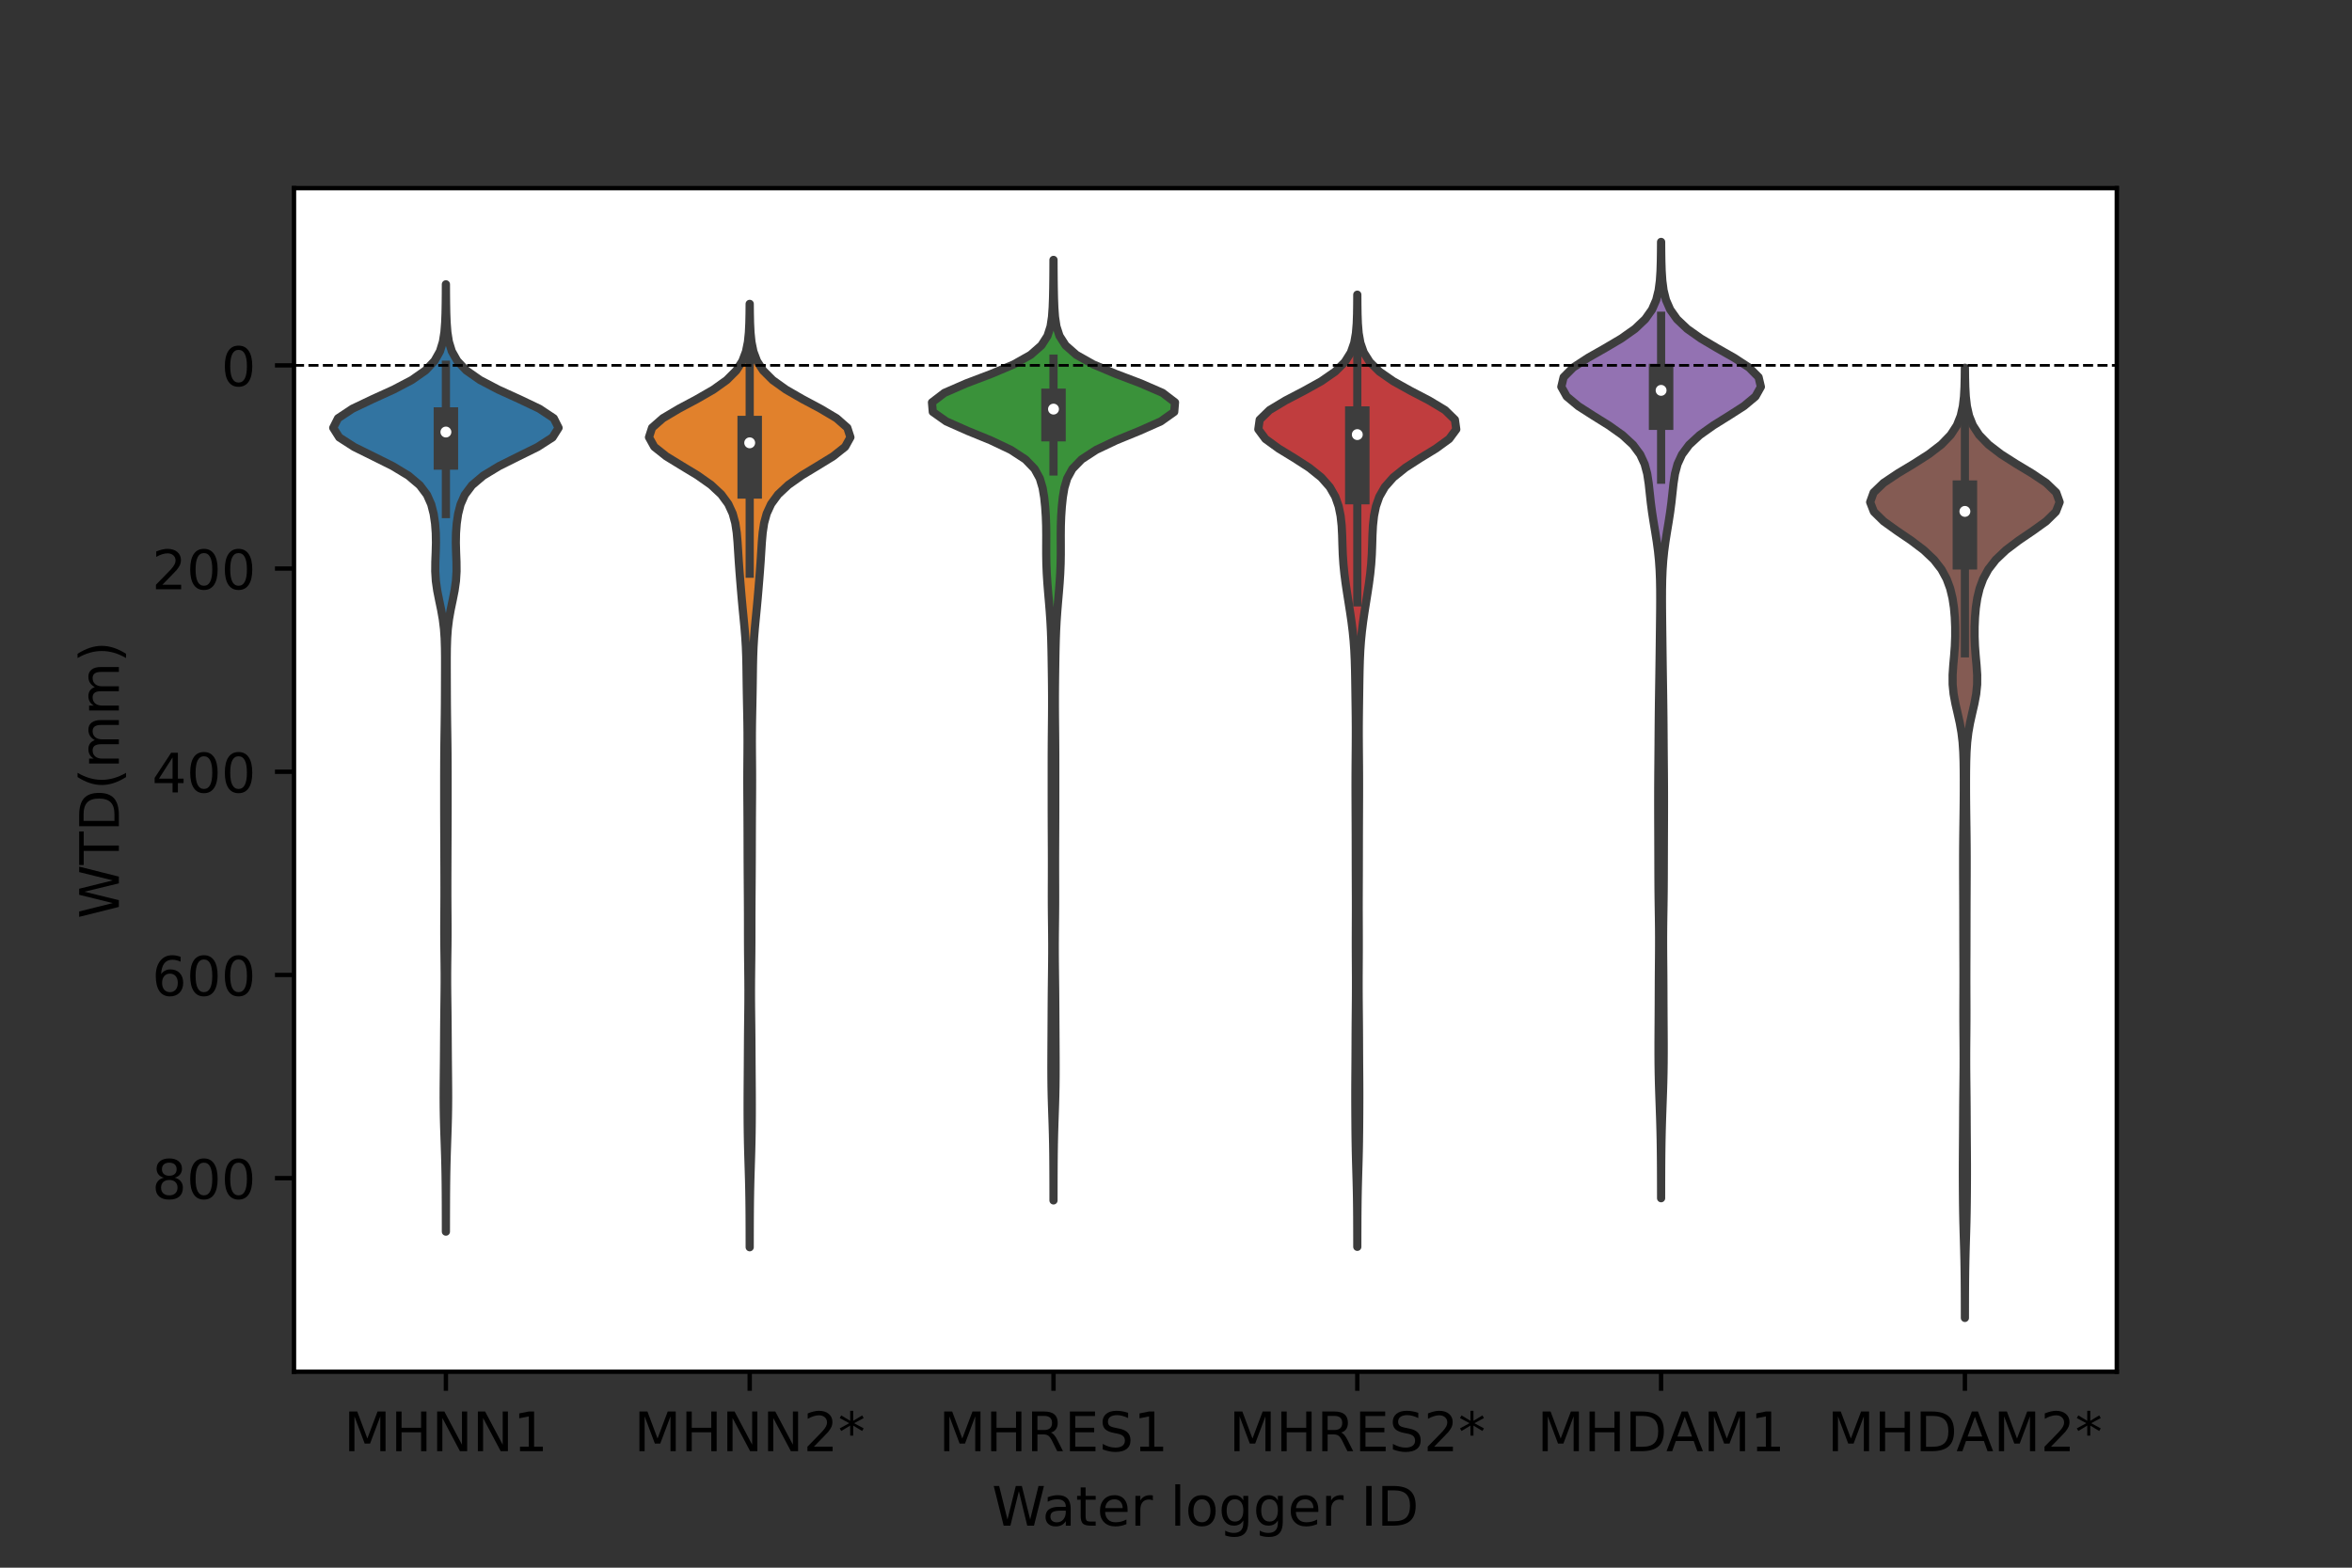 <?xml version="1.0" encoding="utf-8" standalone="no"?>
<!DOCTYPE svg PUBLIC "-//W3C//DTD SVG 1.1//EN"
  "http://www.w3.org/Graphics/SVG/1.1/DTD/svg11.dtd">
<!-- Created with matplotlib (https://matplotlib.org/) -->
<svg height="288pt" version="1.1" viewBox="0 0 432 288" width="432pt" xmlns="http://www.w3.org/2000/svg" xmlns:xlink="http://www.w3.org/1999/xlink">
 <rect x="0" y="0" width="432" height="288" fill="#333333" stroke="none"/>
 <defs>
  <style type="text/css">*{stroke-linecap:butt;stroke-linejoin:round;}</style>
 </defs>
 <g id="figure_1">
  <g id="patch_1">
   <path d="M 0 288 
L 432 288 
L 432 0 
L 0 0 
z
" style="fill:none;"/>
  </g>
  <g id="axes_1">
   <g id="patch_2">
    <path d="M 54 252 
L 388.8 252 
L 388.8 34.56 
L 54 34.56 
z
" style="fill:#ffffff;"/>
   </g>
   <g id="PolyCollection_1">
    <defs>
     <path d="M 81.905 -235.772 
L 81.895 -235.772 
L 81.887 -234.014 
L 81.87 -232.256 
L 81.836 -230.498 
L 81.768 -228.74 
L 81.631 -226.982 
L 81.353 -225.224 
L 80.812 -223.466 
L 79.821 -221.708 
L 78.157 -219.95 
L 75.646 -218.192 
L 72.296 -216.434 
L 68.434 -214.676 
L 64.741 -212.918 
L 62.089 -211.16 
L 61.202 -209.402 
L 62.314 -207.644 
L 65.049 -205.886 
L 68.606 -204.128 
L 72.131 -202.37 
L 75.036 -200.612 
L 77.109 -198.854 
L 78.428 -197.096 
L 79.207 -195.338 
L 79.655 -193.58 
L 79.913 -191.822 
L 80.044 -190.064 
L 80.075 -188.306 
L 80.029 -186.548 
L 79.96 -184.79 
L 79.945 -183.032 
L 80.053 -181.274 
L 80.304 -179.516 
L 80.653 -177.758 
L 81.021 -176 
L 81.332 -174.242 
L 81.549 -172.484 
L 81.673 -170.726 
L 81.73 -168.968 
L 81.748 -167.21 
L 81.748 -165.452 
L 81.743 -163.694 
L 81.737 -161.936 
L 81.73 -160.178 
L 81.719 -158.42 
L 81.701 -156.662 
L 81.678 -154.904 
L 81.651 -153.146 
L 81.626 -151.388 
L 81.607 -149.63 
L 81.596 -147.872 
L 81.59 -146.114 
L 81.587 -144.356 
L 81.587 -142.598 
L 81.587 -140.84 
L 81.589 -139.082 
L 81.593 -137.325 
L 81.6 -135.567 
L 81.608 -133.809 
L 81.616 -132.051 
L 81.622 -130.293 
L 81.629 -128.535 
L 81.634 -126.777 
L 81.637 -125.019 
L 81.635 -123.261 
L 81.627 -121.503 
L 81.614 -119.745 
L 81.603 -117.987 
L 81.603 -116.229 
L 81.615 -114.471 
L 81.637 -112.713 
L 81.659 -110.955 
L 81.674 -109.197 
L 81.674 -107.439 
L 81.661 -105.681 
L 81.639 -103.923 
L 81.616 -102.165 
L 81.597 -100.407 
L 81.582 -98.649 
L 81.571 -96.891 
L 81.559 -95.133 
L 81.546 -93.375 
L 81.528 -91.617 
L 81.51 -89.859 
L 81.495 -88.101 
L 81.49 -86.343 
L 81.501 -84.585 
L 81.53 -82.827 
L 81.576 -81.069 
L 81.634 -79.311 
L 81.696 -77.553 
L 81.754 -75.795 
L 81.801 -74.037 
L 81.837 -72.279 
L 81.861 -70.521 
L 81.877 -68.763 
L 81.886 -67.005 
L 81.892 -65.247 
L 81.896 -63.489 
L 81.898 -61.731 
L 81.902 -61.731 
L 81.902 -61.731 
L 81.904 -63.489 
L 81.908 -65.247 
L 81.914 -67.005 
L 81.923 -68.763 
L 81.939 -70.521 
L 81.963 -72.279 
L 81.999 -74.037 
L 82.046 -75.795 
L 82.104 -77.553 
L 82.166 -79.311 
L 82.224 -81.069 
L 82.27 -82.827 
L 82.299 -84.585 
L 82.31 -86.343 
L 82.305 -88.101 
L 82.29 -89.859 
L 82.272 -91.617 
L 82.254 -93.375 
L 82.241 -95.133 
L 82.229 -96.891 
L 82.218 -98.649 
L 82.203 -100.407 
L 82.184 -102.165 
L 82.161 -103.923 
L 82.139 -105.681 
L 82.126 -107.439 
L 82.126 -109.197 
L 82.141 -110.955 
L 82.163 -112.713 
L 82.185 -114.471 
L 82.197 -116.229 
L 82.197 -117.987 
L 82.186 -119.745 
L 82.173 -121.503 
L 82.165 -123.261 
L 82.163 -125.019 
L 82.166 -126.777 
L 82.171 -128.535 
L 82.178 -130.293 
L 82.184 -132.051 
L 82.192 -133.809 
L 82.2 -135.567 
L 82.207 -137.325 
L 82.211 -139.082 
L 82.213 -140.84 
L 82.213 -142.598 
L 82.213 -144.356 
L 82.21 -146.114 
L 82.204 -147.872 
L 82.193 -149.63 
L 82.174 -151.388 
L 82.149 -153.146 
L 82.122 -154.904 
L 82.099 -156.662 
L 82.081 -158.42 
L 82.07 -160.178 
L 82.063 -161.936 
L 82.057 -163.694 
L 82.052 -165.452 
L 82.052 -167.21 
L 82.07 -168.968 
L 82.127 -170.726 
L 82.251 -172.484 
L 82.468 -174.242 
L 82.779 -176 
L 83.147 -177.758 
L 83.496 -179.516 
L 83.747 -181.274 
L 83.855 -183.032 
L 83.84 -184.79 
L 83.771 -186.548 
L 83.725 -188.306 
L 83.756 -190.064 
L 83.887 -191.822 
L 84.145 -193.58 
L 84.593 -195.338 
L 85.372 -197.096 
L 86.691 -198.854 
L 88.764 -200.612 
L 91.669 -202.37 
L 95.194 -204.128 
L 98.751 -205.886 
L 101.486 -207.644 
L 102.598 -209.402 
L 101.711 -211.16 
L 99.059 -212.918 
L 95.366 -214.676 
L 91.504 -216.434 
L 88.154 -218.192 
L 85.643 -219.95 
L 83.979 -221.708 
L 82.988 -223.466 
L 82.447 -225.224 
L 82.169 -226.982 
L 82.032 -228.74 
L 81.964 -230.498 
L 81.93 -232.256 
L 81.913 -234.014 
L 81.905 -235.772 
z
" id="m2d1ec0dee3" style="stroke:#3d3d3d;stroke-width:1.5;"/>
    </defs>
    <g clip-path="url(#p1ab6a98bf9)">
     <use style="fill:#3274a1;stroke:#3d3d3d;stroke-width:1.5;" x="0" xlink:href="#m2d1ec0dee3" y="288"/>
    </g>
   </g>
   <g id="PolyCollection_2">
    <defs>
     <path d="M 137.709 -232.176 
L 137.691 -232.176 
L 137.675 -230.425 
L 137.637 -228.675 
L 137.553 -226.924 
L 137.374 -225.174 
L 137.017 -223.423 
L 136.356 -221.673 
L 135.228 -219.922 
L 133.478 -218.171 
L 131.03 -216.421 
L 127.991 -214.67 
L 124.712 -212.92 
L 121.759 -211.169 
L 119.766 -209.419 
L 119.201 -207.668 
L 120.171 -205.917 
L 122.374 -204.167 
L 125.23 -202.416 
L 128.122 -200.666 
L 130.604 -198.915 
L 132.48 -197.165 
L 133.764 -195.414 
L 134.573 -193.663 
L 135.05 -191.913 
L 135.316 -190.162 
L 135.469 -188.412 
L 135.579 -186.661 
L 135.69 -184.91 
L 135.816 -183.16 
L 135.954 -181.409 
L 136.098 -179.659 
L 136.249 -177.908 
L 136.411 -176.158 
L 136.581 -174.407 
L 136.748 -172.656 
L 136.891 -170.906 
L 136.997 -169.155 
L 137.064 -167.405 
L 137.103 -165.654 
L 137.127 -163.904 
L 137.151 -162.153 
L 137.18 -160.402 
L 137.214 -158.652 
L 137.25 -156.901 
L 137.281 -155.151 
L 137.3 -153.4 
L 137.304 -151.65 
L 137.295 -149.899 
L 137.281 -148.148 
L 137.268 -146.398 
L 137.263 -144.647 
L 137.267 -142.897 
L 137.277 -141.146 
L 137.289 -139.395 
L 137.3 -137.645 
L 137.308 -135.894 
L 137.313 -134.144 
L 137.318 -132.393 
L 137.323 -130.643 
L 137.331 -128.892 
L 137.341 -127.141 
L 137.353 -125.391 
L 137.366 -123.64 
L 137.377 -121.89 
L 137.385 -120.139 
L 137.388 -118.389 
L 137.389 -116.638 
L 137.392 -114.887 
L 137.402 -113.137 
L 137.42 -111.386 
L 137.44 -109.636 
L 137.458 -107.885 
L 137.467 -106.134 
L 137.464 -104.384 
L 137.45 -102.633 
L 137.429 -100.883 
L 137.409 -99.132 
L 137.393 -97.382 
L 137.38 -95.631 
L 137.37 -93.88 
L 137.359 -92.13 
L 137.346 -90.379 
L 137.333 -88.629 
L 137.322 -86.878 
L 137.317 -85.128 
L 137.319 -83.377 
L 137.33 -81.626 
L 137.351 -79.876 
L 137.383 -78.125 
L 137.426 -76.375 
L 137.478 -74.624 
L 137.532 -72.874 
L 137.583 -71.123 
L 137.623 -69.372 
L 137.653 -67.622 
L 137.673 -65.871 
L 137.685 -64.121 
L 137.692 -62.37 
L 137.696 -60.619 
L 137.698 -58.869 
L 137.702 -58.869 
L 137.702 -58.869 
L 137.704 -60.619 
L 137.708 -62.37 
L 137.715 -64.121 
L 137.727 -65.871 
L 137.747 -67.622 
L 137.777 -69.372 
L 137.817 -71.123 
L 137.868 -72.874 
L 137.922 -74.624 
L 137.974 -76.375 
L 138.017 -78.125 
L 138.049 -79.876 
L 138.07 -81.626 
L 138.081 -83.377 
L 138.083 -85.128 
L 138.078 -86.878 
L 138.067 -88.629 
L 138.054 -90.379 
L 138.041 -92.13 
L 138.03 -93.88 
L 138.02 -95.631 
L 138.007 -97.382 
L 137.991 -99.132 
L 137.971 -100.883 
L 137.95 -102.633 
L 137.936 -104.384 
L 137.933 -106.134 
L 137.942 -107.885 
L 137.96 -109.636 
L 137.98 -111.386 
L 137.998 -113.137 
L 138.008 -114.887 
L 138.011 -116.638 
L 138.012 -118.389 
L 138.015 -120.139 
L 138.023 -121.89 
L 138.034 -123.64 
L 138.047 -125.391 
L 138.059 -127.141 
L 138.069 -128.892 
L 138.077 -130.643 
L 138.082 -132.393 
L 138.087 -134.144 
L 138.092 -135.894 
L 138.1 -137.645 
L 138.111 -139.395 
L 138.123 -141.146 
L 138.133 -142.897 
L 138.137 -144.647 
L 138.132 -146.398 
L 138.119 -148.148 
L 138.105 -149.899 
L 138.096 -151.65 
L 138.1 -153.4 
L 138.119 -155.151 
L 138.15 -156.901 
L 138.186 -158.652 
L 138.22 -160.402 
L 138.249 -162.153 
L 138.273 -163.904 
L 138.297 -165.654 
L 138.336 -167.405 
L 138.403 -169.155 
L 138.509 -170.906 
L 138.652 -172.656 
L 138.819 -174.407 
L 138.989 -176.158 
L 139.151 -177.908 
L 139.302 -179.659 
L 139.446 -181.409 
L 139.584 -183.16 
L 139.71 -184.91 
L 139.821 -186.661 
L 139.931 -188.412 
L 140.084 -190.162 
L 140.35 -191.913 
L 140.827 -193.663 
L 141.636 -195.414 
L 142.92 -197.165 
L 144.796 -198.915 
L 147.278 -200.666 
L 150.17 -202.416 
L 153.026 -204.167 
L 155.229 -205.917 
L 156.199 -207.668 
L 155.634 -209.419 
L 153.641 -211.169 
L 150.688 -212.92 
L 147.409 -214.67 
L 144.37 -216.421 
L 141.922 -218.171 
L 140.172 -219.922 
L 139.044 -221.673 
L 138.383 -223.423 
L 138.026 -225.174 
L 137.847 -226.924 
L 137.763 -228.675 
L 137.725 -230.425 
L 137.709 -232.176 
z
" id="mf140784447" style="stroke:#3d3d3d;stroke-width:1.5;"/>
    </defs>
    <g clip-path="url(#p1ab6a98bf9)">
     <use style="fill:#e1812c;stroke:#3d3d3d;stroke-width:1.5;" x="0" xlink:href="#mf140784447" y="288"/>
    </g>
   </g>
   <g id="PolyCollection_3">
    <defs>
     <path d="M 193.505 -240.258 
L 193.495 -240.258 
L 193.488 -238.512 
L 193.475 -236.767 
L 193.452 -235.022 
L 193.415 -233.276 
L 193.35 -231.531 
L 193.226 -229.786 
L 192.962 -228.04 
L 192.401 -226.295 
L 191.284 -224.55 
L 189.296 -222.805 
L 186.201 -221.059 
L 182.071 -219.314 
L 177.478 -217.569 
L 173.465 -215.823 
L 171.18 -214.078 
L 171.326 -212.333 
L 173.792 -210.587 
L 177.724 -208.842 
L 181.985 -207.097 
L 185.664 -205.351 
L 188.338 -203.606 
L 190.027 -201.861 
L 190.984 -200.115 
L 191.501 -198.37 
L 191.792 -196.625 
L 191.974 -194.879 
L 192.091 -193.134 
L 192.153 -191.389 
L 192.17 -189.643 
L 192.164 -187.898 
L 192.163 -186.153 
L 192.193 -184.408 
L 192.264 -182.662 
L 192.375 -180.917 
L 192.515 -179.172 
L 192.666 -177.426 
L 192.809 -175.681 
L 192.931 -173.936 
L 193.023 -172.19 
L 193.087 -170.445 
L 193.131 -168.7 
L 193.163 -166.954 
L 193.19 -165.209 
L 193.214 -163.464 
L 193.233 -161.718 
L 193.244 -159.973 
L 193.244 -158.228 
L 193.234 -156.482 
L 193.217 -154.737 
L 193.199 -152.992 
L 193.185 -151.246 
L 193.176 -149.501 
L 193.173 -147.756 
L 193.173 -146.011 
L 193.173 -144.265 
L 193.173 -142.52 
L 193.174 -140.775 
L 193.175 -139.029 
L 193.18 -137.284 
L 193.187 -135.539 
L 193.196 -133.793 
L 193.204 -132.048 
L 193.21 -130.303 
L 193.21 -128.557 
L 193.206 -126.812 
L 193.2 -125.067 
L 193.197 -123.321 
L 193.202 -121.576 
L 193.216 -119.831 
L 193.237 -118.085 
L 193.256 -116.34 
L 193.268 -114.595 
L 193.267 -112.849 
L 193.254 -111.104 
L 193.234 -109.359 
L 193.212 -107.614 
L 193.192 -105.868 
L 193.177 -104.123 
L 193.165 -102.378 
L 193.155 -100.632 
L 193.145 -98.887 
L 193.135 -97.142 
L 193.125 -95.396 
L 193.116 -93.651 
L 193.112 -91.906 
L 193.118 -90.16 
L 193.136 -88.415 
L 193.172 -86.67 
L 193.222 -84.924 
L 193.282 -83.179 
L 193.342 -81.434 
L 193.393 -79.688 
L 193.432 -77.943 
L 193.459 -76.198 
L 193.476 -74.453 
L 193.486 -72.707 
L 193.493 -70.962 
L 193.496 -69.217 
L 193.498 -67.471 
L 193.502 -67.471 
L 193.502 -67.471 
L 193.504 -69.217 
L 193.507 -70.962 
L 193.514 -72.707 
L 193.524 -74.453 
L 193.541 -76.198 
L 193.568 -77.943 
L 193.607 -79.688 
L 193.658 -81.434 
L 193.718 -83.179 
L 193.778 -84.924 
L 193.828 -86.67 
L 193.864 -88.415 
L 193.882 -90.16 
L 193.888 -91.906 
L 193.884 -93.651 
L 193.875 -95.396 
L 193.865 -97.142 
L 193.855 -98.887 
L 193.845 -100.632 
L 193.835 -102.378 
L 193.823 -104.123 
L 193.808 -105.868 
L 193.788 -107.614 
L 193.766 -109.359 
L 193.746 -111.104 
L 193.733 -112.849 
L 193.732 -114.595 
L 193.744 -116.34 
L 193.763 -118.085 
L 193.784 -119.831 
L 193.798 -121.576 
L 193.803 -123.321 
L 193.8 -125.067 
L 193.794 -126.812 
L 193.79 -128.557 
L 193.79 -130.303 
L 193.796 -132.048 
L 193.804 -133.793 
L 193.813 -135.539 
L 193.82 -137.284 
L 193.825 -139.029 
L 193.826 -140.775 
L 193.827 -142.52 
L 193.827 -144.265 
L 193.827 -146.011 
L 193.827 -147.756 
L 193.824 -149.501 
L 193.815 -151.246 
L 193.801 -152.992 
L 193.783 -154.737 
L 193.766 -156.482 
L 193.756 -158.228 
L 193.756 -159.973 
L 193.767 -161.718 
L 193.786 -163.464 
L 193.81 -165.209 
L 193.837 -166.954 
L 193.869 -168.7 
L 193.913 -170.445 
L 193.977 -172.19 
L 194.069 -173.936 
L 194.191 -175.681 
L 194.334 -177.426 
L 194.485 -179.172 
L 194.625 -180.917 
L 194.736 -182.662 
L 194.807 -184.408 
L 194.837 -186.153 
L 194.836 -187.898 
L 194.83 -189.643 
L 194.847 -191.389 
L 194.909 -193.134 
L 195.026 -194.879 
L 195.208 -196.625 
L 195.499 -198.37 
L 196.016 -200.115 
L 196.973 -201.861 
L 198.662 -203.606 
L 201.336 -205.351 
L 205.015 -207.097 
L 209.276 -208.842 
L 213.208 -210.587 
L 215.674 -212.333 
L 215.82 -214.078 
L 213.535 -215.823 
L 209.522 -217.569 
L 204.929 -219.314 
L 200.799 -221.059 
L 197.704 -222.805 
L 195.716 -224.55 
L 194.599 -226.295 
L 194.038 -228.04 
L 193.774 -229.786 
L 193.65 -231.531 
L 193.585 -233.276 
L 193.548 -235.022 
L 193.525 -236.767 
L 193.512 -238.512 
L 193.505 -240.258 
z
" id="mea5a62c255" style="stroke:#3d3d3d;stroke-width:1.5;"/>
    </defs>
    <g clip-path="url(#p1ab6a98bf9)">
     <use style="fill:#3a923a;stroke:#3d3d3d;stroke-width:1.5;" x="0" xlink:href="#mea5a62c255" y="288"/>
    </g>
   </g>
   <g id="PolyCollection_4">
    <defs>
     <path d="M 249.305 -233.865 
L 249.295 -233.865 
L 249.285 -232.098 
L 249.259 -230.331 
L 249.196 -228.564 
L 249.051 -226.797 
L 248.74 -225.03 
L 248.124 -223.263 
L 247.017 -221.496 
L 245.234 -219.73 
L 242.687 -217.963 
L 239.51 -216.196 
L 236.123 -214.429 
L 233.183 -212.662 
L 231.37 -210.895 
L 231.119 -209.128 
L 232.426 -207.361 
L 234.857 -205.595 
L 237.75 -203.828 
L 240.486 -202.061 
L 242.685 -200.294 
L 244.245 -198.527 
L 245.256 -196.76 
L 245.874 -194.993 
L 246.234 -193.226 
L 246.427 -191.46 
L 246.518 -189.693 
L 246.569 -187.926 
L 246.633 -186.159 
L 246.748 -184.392 
L 246.924 -182.625 
L 247.153 -180.858 
L 247.418 -179.091 
L 247.698 -177.325 
L 247.977 -175.558 
L 248.235 -173.791 
L 248.456 -172.024 
L 248.63 -170.257 
L 248.754 -168.49 
L 248.836 -166.723 
L 248.888 -164.956 
L 248.921 -163.19 
L 248.948 -161.423 
L 248.973 -159.656 
L 248.998 -157.889 
L 249.019 -156.122 
L 249.031 -154.355 
L 249.03 -152.588 
L 249.02 -150.821 
L 249.005 -149.055 
L 248.991 -147.288 
L 248.981 -145.521 
L 248.978 -143.754 
L 248.98 -141.987 
L 248.987 -140.22 
L 248.995 -138.453 
L 249.003 -136.686 
L 249.01 -134.92 
L 249.014 -133.153 
L 249.017 -131.386 
L 249.02 -129.619 
L 249.024 -127.852 
L 249.031 -126.085 
L 249.038 -124.318 
L 249.044 -122.551 
L 249.045 -120.785 
L 249.04 -119.018 
L 249.033 -117.251 
L 249.028 -115.484 
L 249.029 -113.717 
L 249.037 -111.95 
L 249.047 -110.183 
L 249.056 -108.416 
L 249.057 -106.65 
L 249.05 -104.883 
L 249.036 -103.116 
L 249.018 -101.349 
L 249.003 -99.582 
L 248.992 -97.815 
L 248.985 -96.048 
L 248.977 -94.281 
L 248.966 -92.515 
L 248.952 -90.748 
L 248.94 -88.981 
L 248.934 -87.214 
L 248.936 -85.447 
L 248.944 -83.68 
L 248.956 -81.913 
L 248.971 -80.146 
L 248.993 -78.38 
L 249.025 -76.613 
L 249.068 -74.846 
L 249.119 -73.079 
L 249.17 -71.312 
L 249.214 -69.545 
L 249.248 -67.778 
L 249.27 -66.011 
L 249.284 -64.245 
L 249.291 -62.478 
L 249.296 -60.711 
L 249.298 -58.944 
L 249.302 -58.944 
L 249.302 -58.944 
L 249.304 -60.711 
L 249.309 -62.478 
L 249.316 -64.245 
L 249.33 -66.011 
L 249.352 -67.778 
L 249.386 -69.545 
L 249.43 -71.312 
L 249.481 -73.079 
L 249.532 -74.846 
L 249.575 -76.613 
L 249.607 -78.38 
L 249.629 -80.146 
L 249.644 -81.913 
L 249.656 -83.68 
L 249.664 -85.447 
L 249.666 -87.214 
L 249.66 -88.981 
L 249.648 -90.748 
L 249.634 -92.515 
L 249.623 -94.281 
L 249.615 -96.048 
L 249.608 -97.815 
L 249.597 -99.582 
L 249.582 -101.349 
L 249.564 -103.116 
L 249.55 -104.883 
L 249.543 -106.65 
L 249.544 -108.416 
L 249.553 -110.183 
L 249.563 -111.95 
L 249.571 -113.717 
L 249.572 -115.484 
L 249.567 -117.251 
L 249.56 -119.018 
L 249.555 -120.785 
L 249.556 -122.551 
L 249.562 -124.318 
L 249.569 -126.085 
L 249.576 -127.852 
L 249.58 -129.619 
L 249.583 -131.386 
L 249.586 -133.153 
L 249.59 -134.92 
L 249.597 -136.686 
L 249.605 -138.453 
L 249.613 -140.22 
L 249.62 -141.987 
L 249.622 -143.754 
L 249.619 -145.521 
L 249.609 -147.288 
L 249.595 -149.055 
L 249.58 -150.821 
L 249.57 -152.588 
L 249.569 -154.355 
L 249.581 -156.122 
L 249.602 -157.889 
L 249.627 -159.656 
L 249.652 -161.423 
L 249.679 -163.19 
L 249.712 -164.956 
L 249.764 -166.723 
L 249.846 -168.49 
L 249.97 -170.257 
L 250.144 -172.024 
L 250.365 -173.791 
L 250.623 -175.558 
L 250.902 -177.325 
L 251.182 -179.091 
L 251.447 -180.858 
L 251.676 -182.625 
L 251.852 -184.392 
L 251.967 -186.159 
L 252.031 -187.926 
L 252.082 -189.693 
L 252.173 -191.46 
L 252.366 -193.226 
L 252.726 -194.993 
L 253.344 -196.76 
L 254.355 -198.527 
L 255.915 -200.294 
L 258.114 -202.061 
L 260.85 -203.828 
L 263.743 -205.595 
L 266.174 -207.361 
L 267.481 -209.128 
L 267.23 -210.895 
L 265.417 -212.662 
L 262.477 -214.429 
L 259.09 -216.196 
L 255.913 -217.963 
L 253.366 -219.73 
L 251.583 -221.496 
L 250.476 -223.263 
L 249.86 -225.03 
L 249.549 -226.797 
L 249.404 -228.564 
L 249.341 -230.331 
L 249.315 -232.098 
L 249.305 -233.865 
z
" id="ma4b3f2d374" style="stroke:#3d3d3d;stroke-width:1.5;"/>
    </defs>
    <g clip-path="url(#p1ab6a98bf9)">
     <use style="fill:#c03d3e;stroke:#3d3d3d;stroke-width:1.5;" x="0" xlink:href="#ma4b3f2d374" y="288"/>
    </g>
   </g>
   <g id="PolyCollection_5">
    <defs>
     <path d="M 305.109 -243.556 
L 305.091 -243.556 
L 305.079 -241.782 
L 305.053 -240.007 
L 304.997 -238.233 
L 304.88 -236.458 
L 304.648 -234.684 
L 304.21 -232.909 
L 303.437 -231.135 
L 302.178 -229.36 
L 300.306 -227.585 
L 297.795 -225.811 
L 294.796 -224.036 
L 291.673 -222.262 
L 288.955 -220.487 
L 287.194 -218.713 
L 286.774 -216.938 
L 287.765 -215.164 
L 289.896 -213.389 
L 292.663 -211.614 
L 295.512 -209.84 
L 298.012 -208.065 
L 299.937 -206.291 
L 301.259 -204.516 
L 302.078 -202.742 
L 302.549 -200.967 
L 302.822 -199.193 
L 303.016 -197.418 
L 303.211 -195.643 
L 303.445 -193.869 
L 303.72 -192.094 
L 304.015 -190.32 
L 304.297 -188.545 
L 304.536 -186.771 
L 304.717 -184.996 
L 304.837 -183.222 
L 304.906 -181.447 
L 304.937 -179.673 
L 304.944 -177.898 
L 304.935 -176.123 
L 304.918 -174.349 
L 304.897 -172.574 
L 304.874 -170.8 
L 304.852 -169.025 
L 304.829 -167.251 
L 304.805 -165.476 
L 304.779 -163.702 
L 304.752 -161.927 
L 304.725 -160.152 
L 304.7 -158.378 
L 304.679 -156.603 
L 304.662 -154.829 
L 304.648 -153.054 
L 304.635 -151.28 
L 304.621 -149.505 
L 304.605 -147.731 
L 304.59 -145.956 
L 304.578 -144.181 
L 304.571 -142.407 
L 304.569 -140.632 
L 304.571 -138.858 
L 304.576 -137.083 
L 304.583 -135.309 
L 304.59 -133.534 
L 304.596 -131.76 
L 304.601 -129.985 
L 304.606 -128.211 
L 304.613 -126.436 
L 304.625 -124.661 
L 304.645 -122.887 
L 304.672 -121.112 
L 304.7 -119.338 
L 304.722 -117.563 
L 304.733 -115.789 
L 304.731 -114.014 
L 304.72 -112.24 
L 304.704 -110.465 
L 304.689 -108.69 
L 304.679 -106.916 
L 304.672 -105.141 
L 304.665 -103.367 
L 304.656 -101.592 
L 304.645 -99.818 
L 304.633 -98.043 
L 304.624 -96.269 
L 304.624 -94.494 
L 304.635 -92.72 
L 304.66 -90.945 
L 304.7 -89.17 
L 304.753 -87.396 
L 304.815 -85.621 
L 304.878 -83.847 
L 304.938 -82.072 
L 304.988 -80.298 
L 305.027 -78.523 
L 305.055 -76.749 
L 305.074 -74.974 
L 305.085 -73.199 
L 305.092 -71.425 
L 305.096 -69.65 
L 305.098 -67.876 
L 305.102 -67.876 
L 305.102 -67.876 
L 305.104 -69.65 
L 305.108 -71.425 
L 305.115 -73.199 
L 305.126 -74.974 
L 305.145 -76.749 
L 305.173 -78.523 
L 305.212 -80.298 
L 305.262 -82.072 
L 305.322 -83.847 
L 305.385 -85.621 
L 305.447 -87.396 
L 305.5 -89.17 
L 305.54 -90.945 
L 305.565 -92.72 
L 305.576 -94.494 
L 305.576 -96.269 
L 305.567 -98.043 
L 305.555 -99.818 
L 305.544 -101.592 
L 305.535 -103.367 
L 305.528 -105.141 
L 305.521 -106.916 
L 305.511 -108.69 
L 305.496 -110.465 
L 305.48 -112.24 
L 305.469 -114.014 
L 305.467 -115.789 
L 305.478 -117.563 
L 305.5 -119.338 
L 305.528 -121.112 
L 305.555 -122.887 
L 305.575 -124.661 
L 305.587 -126.436 
L 305.594 -128.211 
L 305.599 -129.985 
L 305.604 -131.76 
L 305.61 -133.534 
L 305.617 -135.309 
L 305.624 -137.083 
L 305.629 -138.858 
L 305.631 -140.632 
L 305.629 -142.407 
L 305.622 -144.181 
L 305.61 -145.956 
L 305.595 -147.731 
L 305.579 -149.505 
L 305.565 -151.28 
L 305.552 -153.054 
L 305.538 -154.829 
L 305.521 -156.603 
L 305.5 -158.378 
L 305.475 -160.152 
L 305.448 -161.927 
L 305.421 -163.702 
L 305.395 -165.476 
L 305.371 -167.251 
L 305.348 -169.025 
L 305.326 -170.8 
L 305.303 -172.574 
L 305.282 -174.349 
L 305.265 -176.123 
L 305.256 -177.898 
L 305.263 -179.673 
L 305.294 -181.447 
L 305.363 -183.222 
L 305.483 -184.996 
L 305.664 -186.771 
L 305.903 -188.545 
L 306.185 -190.32 
L 306.48 -192.094 
L 306.755 -193.869 
L 306.989 -195.643 
L 307.184 -197.418 
L 307.378 -199.193 
L 307.651 -200.967 
L 308.122 -202.742 
L 308.941 -204.516 
L 310.263 -206.291 
L 312.188 -208.065 
L 314.688 -209.84 
L 317.537 -211.614 
L 320.304 -213.389 
L 322.435 -215.164 
L 323.426 -216.938 
L 323.006 -218.713 
L 321.245 -220.487 
L 318.527 -222.262 
L 315.404 -224.036 
L 312.405 -225.811 
L 309.894 -227.585 
L 308.022 -229.36 
L 306.763 -231.135 
L 305.99 -232.909 
L 305.552 -234.684 
L 305.32 -236.458 
L 305.203 -238.233 
L 305.147 -240.007 
L 305.121 -241.782 
L 305.109 -243.556 
z
" id="m48d1c599e2" style="stroke:#3d3d3d;stroke-width:1.5;"/>
    </defs>
    <g clip-path="url(#p1ab6a98bf9)">
     <use style="fill:#9372b2;stroke:#3d3d3d;stroke-width:1.5;" x="0" xlink:href="#m48d1c599e2" y="288"/>
    </g>
   </g>
   <g id="PolyCollection_6">
    <defs>
     <path d="M 360.909 -220.437 
L 360.891 -220.437 
L 360.874 -218.674 
L 360.831 -216.911 
L 360.735 -215.148 
L 360.531 -213.384 
L 360.136 -211.621 
L 359.433 -209.858 
L 358.286 -208.095 
L 356.581 -206.332 
L 354.288 -204.569 
L 351.526 -202.805 
L 348.597 -201.042 
L 345.962 -199.279 
L 344.13 -197.516 
L 343.496 -195.753 
L 344.181 -193.99 
L 345.98 -192.226 
L 348.437 -190.463 
L 351.034 -188.7 
L 353.363 -186.937 
L 355.223 -185.174 
L 356.592 -183.411 
L 357.551 -181.647 
L 358.2 -179.884 
L 358.624 -178.121 
L 358.89 -176.358 
L 359.044 -174.595 
L 359.117 -172.832 
L 359.12 -171.068 
L 359.054 -169.305 
L 358.922 -167.542 
L 358.762 -165.779 
L 358.644 -164.016 
L 358.65 -162.253 
L 358.827 -160.489 
L 359.156 -158.726 
L 359.564 -156.963 
L 359.956 -155.2 
L 360.269 -153.437 
L 360.479 -151.674 
L 360.6 -149.91 
L 360.661 -148.147 
L 360.688 -146.384 
L 360.698 -144.621 
L 360.697 -142.858 
L 360.687 -141.095 
L 360.669 -139.331 
L 360.646 -137.568 
L 360.621 -135.805 
L 360.6 -134.042 
L 360.584 -132.279 
L 360.577 -130.516 
L 360.577 -128.752 
L 360.581 -126.989 
L 360.589 -125.226 
L 360.597 -123.463 
L 360.604 -121.7 
L 360.608 -119.937 
L 360.611 -118.173 
L 360.614 -116.41 
L 360.617 -114.647 
L 360.623 -112.884 
L 360.631 -111.121 
L 360.636 -109.358 
L 360.637 -107.594 
L 360.632 -105.831 
L 360.625 -104.068 
L 360.621 -102.305 
L 360.623 -100.542 
L 360.634 -98.779 
L 360.649 -97.015 
L 360.662 -95.252 
L 360.667 -93.489 
L 360.662 -91.726 
L 360.646 -89.963 
L 360.626 -88.2 
L 360.607 -86.436 
L 360.592 -84.673 
L 360.582 -82.91 
L 360.573 -81.147 
L 360.562 -79.384 
L 360.549 -77.621 
L 360.537 -75.857 
L 360.528 -74.094 
L 360.527 -72.331 
L 360.532 -70.568 
L 360.543 -68.805 
L 360.56 -67.042 
L 360.585 -65.278 
L 360.621 -63.515 
L 360.669 -61.752 
L 360.722 -59.989 
L 360.774 -58.226 
L 360.817 -56.463 
L 360.849 -54.699 
L 360.871 -52.936 
L 360.884 -51.173 
L 360.892 -49.41 
L 360.896 -47.647 
L 360.898 -45.884 
L 360.902 -45.884 
L 360.902 -45.884 
L 360.904 -47.647 
L 360.908 -49.41 
L 360.916 -51.173 
L 360.929 -52.936 
L 360.951 -54.699 
L 360.983 -56.463 
L 361.026 -58.226 
L 361.078 -59.989 
L 361.131 -61.752 
L 361.179 -63.515 
L 361.215 -65.278 
L 361.24 -67.042 
L 361.257 -68.805 
L 361.268 -70.568 
L 361.273 -72.331 
L 361.272 -74.094 
L 361.263 -75.857 
L 361.251 -77.621 
L 361.238 -79.384 
L 361.227 -81.147 
L 361.218 -82.91 
L 361.208 -84.673 
L 361.193 -86.436 
L 361.174 -88.2 
L 361.154 -89.963 
L 361.138 -91.726 
L 361.133 -93.489 
L 361.138 -95.252 
L 361.151 -97.015 
L 361.166 -98.779 
L 361.177 -100.542 
L 361.179 -102.305 
L 361.175 -104.068 
L 361.168 -105.831 
L 361.163 -107.594 
L 361.164 -109.358 
L 361.169 -111.121 
L 361.177 -112.884 
L 361.183 -114.647 
L 361.186 -116.41 
L 361.189 -118.173 
L 361.192 -119.937 
L 361.196 -121.7 
L 361.203 -123.463 
L 361.211 -125.226 
L 361.219 -126.989 
L 361.223 -128.752 
L 361.223 -130.516 
L 361.216 -132.279 
L 361.2 -134.042 
L 361.179 -135.805 
L 361.154 -137.568 
L 361.131 -139.331 
L 361.113 -141.095 
L 361.103 -142.858 
L 361.102 -144.621 
L 361.112 -146.384 
L 361.139 -148.147 
L 361.2 -149.91 
L 361.321 -151.674 
L 361.531 -153.437 
L 361.844 -155.2 
L 362.236 -156.963 
L 362.644 -158.726 
L 362.973 -160.489 
L 363.15 -162.253 
L 363.156 -164.016 
L 363.038 -165.779 
L 362.878 -167.542 
L 362.746 -169.305 
L 362.68 -171.068 
L 362.683 -172.832 
L 362.756 -174.595 
L 362.91 -176.358 
L 363.176 -178.121 
L 363.6 -179.884 
L 364.249 -181.647 
L 365.208 -183.411 
L 366.577 -185.174 
L 368.437 -186.937 
L 370.766 -188.7 
L 373.363 -190.463 
L 375.82 -192.226 
L 377.619 -193.99 
L 378.304 -195.753 
L 377.67 -197.516 
L 375.838 -199.279 
L 373.203 -201.042 
L 370.274 -202.805 
L 367.512 -204.569 
L 365.219 -206.332 
L 363.514 -208.095 
L 362.367 -209.858 
L 361.664 -211.621 
L 361.269 -213.384 
L 361.065 -215.148 
L 360.969 -216.911 
L 360.926 -218.674 
L 360.909 -220.437 
z
" id="m5a6dda9389" style="stroke:#3d3d3d;stroke-width:1.5;"/>
    </defs>
    <g clip-path="url(#p1ab6a98bf9)">
     <use style="fill:#845b53;stroke:#3d3d3d;stroke-width:1.5;" x="0" xlink:href="#m5a6dda9389" y="288"/>
    </g>
   </g>
   <g id="matplotlib.axis_1">
    <g id="xtick_1">
     <g id="line2d_1">
      <defs>
       <path d="M 0 0 
L 0 3.5 
" id="m362c4379e7" style="stroke:#000000;stroke-width:0.8;"/>
      </defs>
      <g>
       <use style="stroke:#000000;stroke-width:0.8;" x="81.9" xlink:href="#m362c4379e7" y="252"/>
      </g>
     </g>
     <g id="text_1">
      <!-- MHNN1 -->
      <g transform="translate(63.163 266.598)scale(0.1 -0.1)">
       <defs>
        <path d="M 9.812 72.906 
L 24.516 72.906 
L 43.109 23.297 
L 61.812 72.906 
L 76.516 72.906 
L 76.516 0 
L 66.891 0 
L 66.891 64.016 
L 48.094 14.016 
L 38.188 14.016 
L 19.391 64.016 
L 19.391 0 
L 9.812 0 
z
" id="DejaVuSans-77"/>
        <path d="M 9.812 72.906 
L 19.672 72.906 
L 19.672 43.016 
L 55.516 43.016 
L 55.516 72.906 
L 65.375 72.906 
L 65.375 0 
L 55.516 0 
L 55.516 34.719 
L 19.672 34.719 
L 19.672 0 
L 9.812 0 
z
" id="DejaVuSans-72"/>
        <path d="M 9.812 72.906 
L 23.094 72.906 
L 55.422 11.922 
L 55.422 72.906 
L 64.984 72.906 
L 64.984 0 
L 51.703 0 
L 19.391 60.984 
L 19.391 0 
L 9.812 0 
z
" id="DejaVuSans-78"/>
        <path d="M 12.406 8.297 
L 28.516 8.297 
L 28.516 63.922 
L 10.984 60.406 
L 10.984 69.391 
L 28.422 72.906 
L 38.281 72.906 
L 38.281 8.297 
L 54.391 8.297 
L 54.391 0 
L 12.406 0 
z
" id="DejaVuSans-49"/>
       </defs>
       <use xlink:href="#DejaVuSans-77"/>
       <use x="86.279" xlink:href="#DejaVuSans-72"/>
       <use x="161.475" xlink:href="#DejaVuSans-78"/>
       <use x="236.279" xlink:href="#DejaVuSans-78"/>
       <use x="311.084" xlink:href="#DejaVuSans-49"/>
      </g>
     </g>
    </g>
    <g id="xtick_2">
     <g id="line2d_2">
      <g>
       <use style="stroke:#000000;stroke-width:0.8;" x="137.7" xlink:href="#m362c4379e7" y="252"/>
      </g>
     </g>
     <g id="text_2">
      <!-- MHNN2* -->
      <g transform="translate(116.463 266.598)scale(0.1 -0.1)">
       <defs>
        <path d="M 19.188 8.297 
L 53.609 8.297 
L 53.609 0 
L 7.328 0 
L 7.328 8.297 
Q 12.938 14.109 22.625 23.891 
Q 32.328 33.688 34.812 36.531 
Q 39.547 41.844 41.422 45.531 
Q 43.312 49.219 43.312 52.781 
Q 43.312 58.594 39.234 62.25 
Q 35.156 65.922 28.609 65.922 
Q 23.969 65.922 18.812 64.312 
Q 13.672 62.703 7.812 59.422 
L 7.812 69.391 
Q 13.766 71.781 18.938 73 
Q 24.125 74.219 28.422 74.219 
Q 39.75 74.219 46.484 68.547 
Q 53.219 62.891 53.219 53.422 
Q 53.219 48.922 51.531 44.891 
Q 49.859 40.875 45.406 35.406 
Q 44.188 33.984 37.641 27.219 
Q 31.109 20.453 19.188 8.297 
z
" id="DejaVuSans-50"/>
        <path d="M 47.016 60.891 
L 29.5 51.422 
L 47.016 41.891 
L 44.188 37.109 
L 27.781 47.016 
L 27.781 28.609 
L 22.219 28.609 
L 22.219 47.016 
L 5.812 37.109 
L 2.984 41.891 
L 20.516 51.422 
L 2.984 60.891 
L 5.812 65.719 
L 22.219 55.812 
L 22.219 74.219 
L 27.781 74.219 
L 27.781 55.812 
L 44.188 65.719 
z
" id="DejaVuSans-42"/>
       </defs>
       <use xlink:href="#DejaVuSans-77"/>
       <use x="86.279" xlink:href="#DejaVuSans-72"/>
       <use x="161.475" xlink:href="#DejaVuSans-78"/>
       <use x="236.279" xlink:href="#DejaVuSans-78"/>
       <use x="311.084" xlink:href="#DejaVuSans-50"/>
       <use x="374.707" xlink:href="#DejaVuSans-42"/>
      </g>
     </g>
    </g>
    <g id="xtick_3">
     <g id="line2d_3">
      <g>
       <use style="stroke:#000000;stroke-width:0.8;" x="193.5" xlink:href="#m362c4379e7" y="252"/>
      </g>
     </g>
     <g id="text_3">
      <!-- MHRES1 -->
      <g transform="translate(172.437 266.598)scale(0.1 -0.1)">
       <defs>
        <path d="M 44.391 34.188 
Q 47.562 33.109 50.562 29.594 
Q 53.562 26.078 56.594 19.922 
L 66.609 0 
L 56 0 
L 46.688 18.703 
Q 43.062 26.031 39.672 28.422 
Q 36.281 30.812 30.422 30.812 
L 19.672 30.812 
L 19.672 0 
L 9.812 0 
L 9.812 72.906 
L 32.078 72.906 
Q 44.578 72.906 50.734 67.672 
Q 56.891 62.453 56.891 51.906 
Q 56.891 45.016 53.688 40.469 
Q 50.484 35.938 44.391 34.188 
z
M 19.672 64.797 
L 19.672 38.922 
L 32.078 38.922 
Q 39.203 38.922 42.844 42.219 
Q 46.484 45.516 46.484 51.906 
Q 46.484 58.297 42.844 61.547 
Q 39.203 64.797 32.078 64.797 
z
" id="DejaVuSans-82"/>
        <path d="M 9.812 72.906 
L 55.906 72.906 
L 55.906 64.594 
L 19.672 64.594 
L 19.672 43.016 
L 54.391 43.016 
L 54.391 34.719 
L 19.672 34.719 
L 19.672 8.297 
L 56.781 8.297 
L 56.781 0 
L 9.812 0 
z
" id="DejaVuSans-69"/>
        <path d="M 53.516 70.516 
L 53.516 60.891 
Q 47.906 63.578 42.922 64.891 
Q 37.938 66.219 33.297 66.219 
Q 25.25 66.219 20.875 63.094 
Q 16.5 59.969 16.5 54.203 
Q 16.5 49.359 19.406 46.891 
Q 22.312 44.438 30.422 42.922 
L 36.375 41.703 
Q 47.406 39.594 52.656 34.297 
Q 57.906 29 57.906 20.125 
Q 57.906 9.516 50.797 4.047 
Q 43.703 -1.422 29.984 -1.422 
Q 24.812 -1.422 18.969 -0.25 
Q 13.141 0.922 6.891 3.219 
L 6.891 13.375 
Q 12.891 10.016 18.656 8.297 
Q 24.422 6.594 29.984 6.594 
Q 38.422 6.594 43.016 9.906 
Q 47.609 13.234 47.609 19.391 
Q 47.609 24.75 44.312 27.781 
Q 41.016 30.812 33.5 32.328 
L 27.484 33.5 
Q 16.453 35.688 11.516 40.375 
Q 6.594 45.062 6.594 53.422 
Q 6.594 63.094 13.406 68.656 
Q 20.219 74.219 32.172 74.219 
Q 37.312 74.219 42.625 73.281 
Q 47.953 72.359 53.516 70.516 
z
" id="DejaVuSans-83"/>
       </defs>
       <use xlink:href="#DejaVuSans-77"/>
       <use x="86.279" xlink:href="#DejaVuSans-72"/>
       <use x="161.475" xlink:href="#DejaVuSans-82"/>
       <use x="230.957" xlink:href="#DejaVuSans-69"/>
       <use x="294.141" xlink:href="#DejaVuSans-83"/>
       <use x="357.617" xlink:href="#DejaVuSans-49"/>
      </g>
     </g>
    </g>
    <g id="xtick_4">
     <g id="line2d_4">
      <g>
       <use style="stroke:#000000;stroke-width:0.8;" x="249.3" xlink:href="#m362c4379e7" y="252"/>
      </g>
     </g>
     <g id="text_4">
      <!-- MHRES2* -->
      <g transform="translate(225.737 266.598)scale(0.1 -0.1)">
       <use xlink:href="#DejaVuSans-77"/>
       <use x="86.279" xlink:href="#DejaVuSans-72"/>
       <use x="161.475" xlink:href="#DejaVuSans-82"/>
       <use x="230.957" xlink:href="#DejaVuSans-69"/>
       <use x="294.141" xlink:href="#DejaVuSans-83"/>
       <use x="357.617" xlink:href="#DejaVuSans-50"/>
       <use x="421.24" xlink:href="#DejaVuSans-42"/>
      </g>
     </g>
    </g>
    <g id="xtick_5">
     <g id="line2d_5">
      <g>
       <use style="stroke:#000000;stroke-width:0.8;" x="305.1" xlink:href="#m362c4379e7" y="252"/>
      </g>
     </g>
     <g id="text_5">
      <!-- MHDAM1 -->
      <g transform="translate(282.348 266.598)scale(0.1 -0.1)">
       <defs>
        <path d="M 19.672 64.797 
L 19.672 8.109 
L 31.594 8.109 
Q 46.688 8.109 53.688 14.938 
Q 60.688 21.781 60.688 36.531 
Q 60.688 51.172 53.688 57.984 
Q 46.688 64.797 31.594 64.797 
z
M 9.812 72.906 
L 30.078 72.906 
Q 51.266 72.906 61.172 64.094 
Q 71.094 55.281 71.094 36.531 
Q 71.094 17.672 61.125 8.828 
Q 51.172 0 30.078 0 
L 9.812 0 
z
" id="DejaVuSans-68"/>
        <path d="M 34.188 63.188 
L 20.797 26.906 
L 47.609 26.906 
z
M 28.609 72.906 
L 39.797 72.906 
L 67.578 0 
L 57.328 0 
L 50.688 18.703 
L 17.828 18.703 
L 11.188 0 
L 0.781 0 
z
" id="DejaVuSans-65"/>
       </defs>
       <use xlink:href="#DejaVuSans-77"/>
       <use x="86.279" xlink:href="#DejaVuSans-72"/>
       <use x="161.475" xlink:href="#DejaVuSans-68"/>
       <use x="236.727" xlink:href="#DejaVuSans-65"/>
       <use x="305.135" xlink:href="#DejaVuSans-77"/>
       <use x="391.414" xlink:href="#DejaVuSans-49"/>
      </g>
     </g>
    </g>
    <g id="xtick_6">
     <g id="line2d_6">
      <g>
       <use style="stroke:#000000;stroke-width:0.8;" x="360.9" xlink:href="#m362c4379e7" y="252"/>
      </g>
     </g>
     <g id="text_6">
      <!-- MHDAM2* -->
      <g transform="translate(335.648 266.598)scale(0.1 -0.1)">
       <use xlink:href="#DejaVuSans-77"/>
       <use x="86.279" xlink:href="#DejaVuSans-72"/>
       <use x="161.475" xlink:href="#DejaVuSans-68"/>
       <use x="236.727" xlink:href="#DejaVuSans-65"/>
       <use x="305.135" xlink:href="#DejaVuSans-77"/>
       <use x="391.414" xlink:href="#DejaVuSans-50"/>
       <use x="455.037" xlink:href="#DejaVuSans-42"/>
      </g>
     </g>
    </g>
    <g id="text_7">
     <!-- Water logger ID -->
     <g transform="translate(182.187 280.277)scale(0.1 -0.1)">
      <defs>
       <path d="M 3.328 72.906 
L 13.281 72.906 
L 28.609 11.281 
L 43.891 72.906 
L 54.984 72.906 
L 70.312 11.281 
L 85.594 72.906 
L 95.609 72.906 
L 77.297 0 
L 64.891 0 
L 49.516 63.281 
L 33.984 0 
L 21.578 0 
z
" id="DejaVuSans-87"/>
       <path d="M 34.281 27.484 
Q 23.391 27.484 19.188 25 
Q 14.984 22.516 14.984 16.5 
Q 14.984 11.719 18.141 8.906 
Q 21.297 6.109 26.703 6.109 
Q 34.188 6.109 38.703 11.406 
Q 43.219 16.703 43.219 25.484 
L 43.219 27.484 
z
M 52.203 31.203 
L 52.203 0 
L 43.219 0 
L 43.219 8.297 
Q 40.141 3.328 35.547 0.953 
Q 30.953 -1.422 24.312 -1.422 
Q 15.922 -1.422 10.953 3.297 
Q 6 8.016 6 15.922 
Q 6 25.141 12.172 29.828 
Q 18.359 34.516 30.609 34.516 
L 43.219 34.516 
L 43.219 35.406 
Q 43.219 41.609 39.141 45 
Q 35.062 48.391 27.688 48.391 
Q 23 48.391 18.547 47.266 
Q 14.109 46.141 10.016 43.891 
L 10.016 52.203 
Q 14.938 54.109 19.578 55.047 
Q 24.219 56 28.609 56 
Q 40.484 56 46.344 49.844 
Q 52.203 43.703 52.203 31.203 
z
" id="DejaVuSans-97"/>
       <path d="M 18.312 70.219 
L 18.312 54.688 
L 36.812 54.688 
L 36.812 47.703 
L 18.312 47.703 
L 18.312 18.016 
Q 18.312 11.328 20.141 9.422 
Q 21.969 7.516 27.594 7.516 
L 36.812 7.516 
L 36.812 0 
L 27.594 0 
Q 17.188 0 13.234 3.875 
Q 9.281 7.766 9.281 18.016 
L 9.281 47.703 
L 2.688 47.703 
L 2.688 54.688 
L 9.281 54.688 
L 9.281 70.219 
z
" id="DejaVuSans-116"/>
       <path d="M 56.203 29.594 
L 56.203 25.203 
L 14.891 25.203 
Q 15.484 15.922 20.484 11.062 
Q 25.484 6.203 34.422 6.203 
Q 39.594 6.203 44.453 7.469 
Q 49.312 8.734 54.109 11.281 
L 54.109 2.781 
Q 49.266 0.734 44.188 -0.344 
Q 39.109 -1.422 33.891 -1.422 
Q 20.797 -1.422 13.156 6.188 
Q 5.516 13.812 5.516 26.812 
Q 5.516 40.234 12.766 48.109 
Q 20.016 56 32.328 56 
Q 43.359 56 49.781 48.891 
Q 56.203 41.797 56.203 29.594 
z
M 47.219 32.234 
Q 47.125 39.594 43.094 43.984 
Q 39.062 48.391 32.422 48.391 
Q 24.906 48.391 20.391 44.141 
Q 15.875 39.891 15.188 32.172 
z
" id="DejaVuSans-101"/>
       <path d="M 41.109 46.297 
Q 39.594 47.172 37.812 47.578 
Q 36.031 48 33.891 48 
Q 26.266 48 22.188 43.047 
Q 18.109 38.094 18.109 28.812 
L 18.109 0 
L 9.078 0 
L 9.078 54.688 
L 18.109 54.688 
L 18.109 46.188 
Q 20.953 51.172 25.484 53.578 
Q 30.031 56 36.531 56 
Q 37.453 56 38.578 55.875 
Q 39.703 55.766 41.062 55.516 
z
" id="DejaVuSans-114"/>
       <path id="DejaVuSans-32"/>
       <path d="M 9.422 75.984 
L 18.406 75.984 
L 18.406 0 
L 9.422 0 
z
" id="DejaVuSans-108"/>
       <path d="M 30.609 48.391 
Q 23.391 48.391 19.188 42.75 
Q 14.984 37.109 14.984 27.297 
Q 14.984 17.484 19.156 11.844 
Q 23.344 6.203 30.609 6.203 
Q 37.797 6.203 41.984 11.859 
Q 46.188 17.531 46.188 27.297 
Q 46.188 37.016 41.984 42.703 
Q 37.797 48.391 30.609 48.391 
z
M 30.609 56 
Q 42.328 56 49.016 48.375 
Q 55.719 40.766 55.719 27.297 
Q 55.719 13.875 49.016 6.219 
Q 42.328 -1.422 30.609 -1.422 
Q 18.844 -1.422 12.172 6.219 
Q 5.516 13.875 5.516 27.297 
Q 5.516 40.766 12.172 48.375 
Q 18.844 56 30.609 56 
z
" id="DejaVuSans-111"/>
       <path d="M 45.406 27.984 
Q 45.406 37.75 41.375 43.109 
Q 37.359 48.484 30.078 48.484 
Q 22.859 48.484 18.828 43.109 
Q 14.797 37.75 14.797 27.984 
Q 14.797 18.266 18.828 12.891 
Q 22.859 7.516 30.078 7.516 
Q 37.359 7.516 41.375 12.891 
Q 45.406 18.266 45.406 27.984 
z
M 54.391 6.781 
Q 54.391 -7.172 48.188 -13.984 
Q 42 -20.797 29.203 -20.797 
Q 24.469 -20.797 20.266 -20.094 
Q 16.062 -19.391 12.109 -17.922 
L 12.109 -9.188 
Q 16.062 -11.328 19.922 -12.344 
Q 23.781 -13.375 27.781 -13.375 
Q 36.625 -13.375 41.016 -8.766 
Q 45.406 -4.156 45.406 5.172 
L 45.406 9.625 
Q 42.625 4.781 38.281 2.391 
Q 33.938 0 27.875 0 
Q 17.828 0 11.672 7.656 
Q 5.516 15.328 5.516 27.984 
Q 5.516 40.672 11.672 48.328 
Q 17.828 56 27.875 56 
Q 33.938 56 38.281 53.609 
Q 42.625 51.219 45.406 46.391 
L 45.406 54.688 
L 54.391 54.688 
z
" id="DejaVuSans-103"/>
       <path d="M 9.812 72.906 
L 19.672 72.906 
L 19.672 0 
L 9.812 0 
z
" id="DejaVuSans-73"/>
      </defs>
      <use xlink:href="#DejaVuSans-87"/>
      <use x="92.502" xlink:href="#DejaVuSans-97"/>
      <use x="153.781" xlink:href="#DejaVuSans-116"/>
      <use x="192.99" xlink:href="#DejaVuSans-101"/>
      <use x="254.514" xlink:href="#DejaVuSans-114"/>
      <use x="295.627" xlink:href="#DejaVuSans-32"/>
      <use x="327.414" xlink:href="#DejaVuSans-108"/>
      <use x="355.197" xlink:href="#DejaVuSans-111"/>
      <use x="416.379" xlink:href="#DejaVuSans-103"/>
      <use x="479.855" xlink:href="#DejaVuSans-103"/>
      <use x="543.332" xlink:href="#DejaVuSans-101"/>
      <use x="604.855" xlink:href="#DejaVuSans-114"/>
      <use x="645.969" xlink:href="#DejaVuSans-32"/>
      <use x="677.756" xlink:href="#DejaVuSans-73"/>
      <use x="707.248" xlink:href="#DejaVuSans-68"/>
     </g>
    </g>
   </g>
   <g id="matplotlib.axis_2">
    <g id="ytick_1">
     <g id="line2d_7">
      <defs>
       <path d="M 0 0 
L -3.5 0 
" id="m4a5aada895" style="stroke:#000000;stroke-width:0.8;"/>
      </defs>
      <g>
       <use style="stroke:#000000;stroke-width:0.8;" x="54" xlink:href="#m4a5aada895" y="67.12"/>
      </g>
     </g>
     <g id="text_8">
      <!-- 0 -->
      <g transform="translate(40.638 70.919)scale(0.1 -0.1)">
       <defs>
        <path d="M 31.781 66.406 
Q 24.172 66.406 20.328 58.906 
Q 16.5 51.422 16.5 36.375 
Q 16.5 21.391 20.328 13.891 
Q 24.172 6.391 31.781 6.391 
Q 39.453 6.391 43.281 13.891 
Q 47.125 21.391 47.125 36.375 
Q 47.125 51.422 43.281 58.906 
Q 39.453 66.406 31.781 66.406 
z
M 31.781 74.219 
Q 44.047 74.219 50.516 64.516 
Q 56.984 54.828 56.984 36.375 
Q 56.984 17.969 50.516 8.266 
Q 44.047 -1.422 31.781 -1.422 
Q 19.531 -1.422 13.062 8.266 
Q 6.594 17.969 6.594 36.375 
Q 6.594 54.828 13.062 64.516 
Q 19.531 74.219 31.781 74.219 
z
" id="DejaVuSans-48"/>
       </defs>
       <use xlink:href="#DejaVuSans-48"/>
      </g>
     </g>
    </g>
    <g id="ytick_2">
     <g id="line2d_8">
      <g>
       <use style="stroke:#000000;stroke-width:0.8;" x="54" xlink:href="#m4a5aada895" y="104.449"/>
      </g>
     </g>
     <g id="text_9">
      <!-- 200 -->
      <g transform="translate(27.913 108.249)scale(0.1 -0.1)">
       <use xlink:href="#DejaVuSans-50"/>
       <use x="63.623" xlink:href="#DejaVuSans-48"/>
       <use x="127.246" xlink:href="#DejaVuSans-48"/>
      </g>
     </g>
    </g>
    <g id="ytick_3">
     <g id="line2d_9">
      <g>
       <use style="stroke:#000000;stroke-width:0.8;" x="54" xlink:href="#m4a5aada895" y="141.779"/>
      </g>
     </g>
     <g id="text_10">
      <!-- 400 -->
      <g transform="translate(27.913 145.578)scale(0.1 -0.1)">
       <defs>
        <path d="M 37.797 64.312 
L 12.891 25.391 
L 37.797 25.391 
z
M 35.203 72.906 
L 47.609 72.906 
L 47.609 25.391 
L 58.016 25.391 
L 58.016 17.188 
L 47.609 17.188 
L 47.609 0 
L 37.797 0 
L 37.797 17.188 
L 4.891 17.188 
L 4.891 26.703 
z
" id="DejaVuSans-52"/>
       </defs>
       <use xlink:href="#DejaVuSans-52"/>
       <use x="63.623" xlink:href="#DejaVuSans-48"/>
       <use x="127.246" xlink:href="#DejaVuSans-48"/>
      </g>
     </g>
    </g>
    <g id="ytick_4">
     <g id="line2d_10">
      <g>
       <use style="stroke:#000000;stroke-width:0.8;" x="54" xlink:href="#m4a5aada895" y="179.108"/>
      </g>
     </g>
     <g id="text_11">
      <!-- 600 -->
      <g transform="translate(27.913 182.907)scale(0.1 -0.1)">
       <defs>
        <path d="M 33.016 40.375 
Q 26.375 40.375 22.484 35.828 
Q 18.609 31.297 18.609 23.391 
Q 18.609 15.531 22.484 10.953 
Q 26.375 6.391 33.016 6.391 
Q 39.656 6.391 43.531 10.953 
Q 47.406 15.531 47.406 23.391 
Q 47.406 31.297 43.531 35.828 
Q 39.656 40.375 33.016 40.375 
z
M 52.594 71.297 
L 52.594 62.312 
Q 48.875 64.062 45.094 64.984 
Q 41.312 65.922 37.594 65.922 
Q 27.828 65.922 22.672 59.328 
Q 17.531 52.734 16.797 39.406 
Q 19.672 43.656 24.016 45.922 
Q 28.375 48.188 33.594 48.188 
Q 44.578 48.188 50.953 41.516 
Q 57.328 34.859 57.328 23.391 
Q 57.328 12.156 50.688 5.359 
Q 44.047 -1.422 33.016 -1.422 
Q 20.359 -1.422 13.672 8.266 
Q 6.984 17.969 6.984 36.375 
Q 6.984 53.656 15.188 63.938 
Q 23.391 74.219 37.203 74.219 
Q 40.922 74.219 44.703 73.484 
Q 48.484 72.75 52.594 71.297 
z
" id="DejaVuSans-54"/>
       </defs>
       <use xlink:href="#DejaVuSans-54"/>
       <use x="63.623" xlink:href="#DejaVuSans-48"/>
       <use x="127.246" xlink:href="#DejaVuSans-48"/>
      </g>
     </g>
    </g>
    <g id="ytick_5">
     <g id="line2d_11">
      <g>
       <use style="stroke:#000000;stroke-width:0.8;" x="54" xlink:href="#m4a5aada895" y="216.438"/>
      </g>
     </g>
     <g id="text_12">
      <!-- 800 -->
      <g transform="translate(27.913 220.237)scale(0.1 -0.1)">
       <defs>
        <path d="M 31.781 34.625 
Q 24.75 34.625 20.719 30.859 
Q 16.703 27.094 16.703 20.516 
Q 16.703 13.922 20.719 10.156 
Q 24.75 6.391 31.781 6.391 
Q 38.812 6.391 42.859 10.172 
Q 46.922 13.969 46.922 20.516 
Q 46.922 27.094 42.891 30.859 
Q 38.875 34.625 31.781 34.625 
z
M 21.922 38.812 
Q 15.578 40.375 12.031 44.719 
Q 8.5 49.078 8.5 55.328 
Q 8.5 64.062 14.719 69.141 
Q 20.953 74.219 31.781 74.219 
Q 42.672 74.219 48.875 69.141 
Q 55.078 64.062 55.078 55.328 
Q 55.078 49.078 51.531 44.719 
Q 48 40.375 41.703 38.812 
Q 48.828 37.156 52.797 32.312 
Q 56.781 27.484 56.781 20.516 
Q 56.781 9.906 50.312 4.234 
Q 43.844 -1.422 31.781 -1.422 
Q 19.734 -1.422 13.25 4.234 
Q 6.781 9.906 6.781 20.516 
Q 6.781 27.484 10.781 32.312 
Q 14.797 37.156 21.922 38.812 
z
M 18.312 54.391 
Q 18.312 48.734 21.844 45.562 
Q 25.391 42.391 31.781 42.391 
Q 38.141 42.391 41.719 45.562 
Q 45.312 48.734 45.312 54.391 
Q 45.312 60.062 41.719 63.234 
Q 38.141 66.406 31.781 66.406 
Q 25.391 66.406 21.844 63.234 
Q 18.312 60.062 18.312 54.391 
z
" id="DejaVuSans-56"/>
       </defs>
       <use xlink:href="#DejaVuSans-56"/>
       <use x="63.623" xlink:href="#DejaVuSans-48"/>
       <use x="127.246" xlink:href="#DejaVuSans-48"/>
      </g>
     </g>
    </g>
    <g id="text_13">
     <!-- WTD(mm) -->
     <g transform="translate(21.833 168.77)rotate(-90)scale(0.1 -0.1)">
      <defs>
       <path d="M -0.297 72.906 
L 61.375 72.906 
L 61.375 64.594 
L 35.5 64.594 
L 35.5 0 
L 25.594 0 
L 25.594 64.594 
L -0.297 64.594 
z
" id="DejaVuSans-84"/>
       <path d="M 31 75.875 
Q 24.469 64.656 21.281 53.656 
Q 18.109 42.672 18.109 31.391 
Q 18.109 20.125 21.312 9.062 
Q 24.516 -2 31 -13.188 
L 23.188 -13.188 
Q 15.875 -1.703 12.234 9.375 
Q 8.594 20.453 8.594 31.391 
Q 8.594 42.281 12.203 53.312 
Q 15.828 64.359 23.188 75.875 
z
" id="DejaVuSans-40"/>
       <path d="M 52 44.188 
Q 55.375 50.25 60.062 53.125 
Q 64.75 56 71.094 56 
Q 79.641 56 84.281 50.016 
Q 88.922 44.047 88.922 33.016 
L 88.922 0 
L 79.891 0 
L 79.891 32.719 
Q 79.891 40.578 77.094 44.375 
Q 74.312 48.188 68.609 48.188 
Q 61.625 48.188 57.562 43.547 
Q 53.516 38.922 53.516 30.906 
L 53.516 0 
L 44.484 0 
L 44.484 32.719 
Q 44.484 40.625 41.703 44.406 
Q 38.922 48.188 33.109 48.188 
Q 26.219 48.188 22.156 43.531 
Q 18.109 38.875 18.109 30.906 
L 18.109 0 
L 9.078 0 
L 9.078 54.688 
L 18.109 54.688 
L 18.109 46.188 
Q 21.188 51.219 25.484 53.609 
Q 29.781 56 35.688 56 
Q 41.656 56 45.828 52.969 
Q 50 49.953 52 44.188 
z
" id="DejaVuSans-109"/>
       <path d="M 8.016 75.875 
L 15.828 75.875 
Q 23.141 64.359 26.781 53.312 
Q 30.422 42.281 30.422 31.391 
Q 30.422 20.453 26.781 9.375 
Q 23.141 -1.703 15.828 -13.188 
L 8.016 -13.188 
Q 14.5 -2 17.703 9.062 
Q 20.906 20.125 20.906 31.391 
Q 20.906 42.672 17.703 53.656 
Q 14.5 64.656 8.016 75.875 
z
" id="DejaVuSans-41"/>
      </defs>
      <use xlink:href="#DejaVuSans-87"/>
      <use x="98.877" xlink:href="#DejaVuSans-84"/>
      <use x="159.961" xlink:href="#DejaVuSans-68"/>
      <use x="236.963" xlink:href="#DejaVuSans-40"/>
      <use x="275.977" xlink:href="#DejaVuSans-109"/>
      <use x="373.389" xlink:href="#DejaVuSans-109"/>
      <use x="470.801" xlink:href="#DejaVuSans-41"/>
     </g>
    </g>
   </g>
   <g id="line2d_12">
    <path clip-path="url(#p1ab6a98bf9)" d="M 81.9 67.003 
L 81.9 94.443 
" style="fill:none;stroke:#3d3d3d;stroke-linecap:square;stroke-width:1.5;"/>
   </g>
   <g id="line2d_13">
    <path clip-path="url(#p1ab6a98bf9)" d="M 81.9 77.067 
L 81.9 84.035 
" style="fill:none;stroke:#3d3d3d;stroke-linecap:square;stroke-width:4.5;"/>
   </g>
   <g id="line2d_14">
    <path clip-path="url(#p1ab6a98bf9)" d="M 137.7 65.445 
L 137.7 105.395 
" style="fill:none;stroke:#3d3d3d;stroke-linecap:square;stroke-width:1.5;"/>
   </g>
   <g id="line2d_15">
    <path clip-path="url(#p1ab6a98bf9)" d="M 137.7 78.635 
L 137.7 89.352 
" style="fill:none;stroke:#3d3d3d;stroke-linecap:square;stroke-width:4.5;"/>
   </g>
   <g id="line2d_16">
    <path clip-path="url(#p1ab6a98bf9)" d="M 193.5 65.889 
L 193.5 86.617 
" style="fill:none;stroke:#3d3d3d;stroke-linecap:square;stroke-width:1.5;"/>
   </g>
   <g id="line2d_17">
    <path clip-path="url(#p1ab6a98bf9)" d="M 193.5 73.639 
L 193.5 78.843 
" style="fill:none;stroke:#3d3d3d;stroke-linecap:square;stroke-width:4.5;"/>
   </g>
   <g id="line2d_18">
    <path clip-path="url(#p1ab6a98bf9)" d="M 249.3 63.587 
L 249.3 110.655 
" style="fill:none;stroke:#3d3d3d;stroke-linecap:square;stroke-width:1.5;"/>
   </g>
   <g id="line2d_19">
    <path clip-path="url(#p1ab6a98bf9)" d="M 249.3 76.899 
L 249.3 90.408 
" style="fill:none;stroke:#3d3d3d;stroke-linecap:square;stroke-width:4.5;"/>
   </g>
   <g id="line2d_20">
    <path clip-path="url(#p1ab6a98bf9)" d="M 305.1 58.007 
L 305.1 88.132 
" style="fill:none;stroke:#3d3d3d;stroke-linecap:square;stroke-width:1.5;"/>
   </g>
   <g id="line2d_21">
    <path clip-path="url(#p1ab6a98bf9)" d="M 305.1 69.088 
L 305.1 76.734 
" style="fill:none;stroke:#3d3d3d;stroke-linecap:square;stroke-width:4.5;"/>
   </g>
   <g id="line2d_22">
    <path clip-path="url(#p1ab6a98bf9)" d="M 360.9 77.061 
L 360.9 120.028 
" style="fill:none;stroke:#3d3d3d;stroke-linecap:square;stroke-width:1.5;"/>
   </g>
   <g id="line2d_23">
    <path clip-path="url(#p1ab6a98bf9)" d="M 360.9 90.509 
L 360.9 102.37 
" style="fill:none;stroke:#3d3d3d;stroke-linecap:square;stroke-width:4.5;"/>
   </g>
   <g id="line2d_24">
    <path clip-path="url(#p1ab6a98bf9)" d="M 54 67.12 
L 388.8 67.12 
" style="fill:none;stroke:#000000;stroke-dasharray:1.85,0.8;stroke-dashoffset:0;stroke-width:0.5;"/>
   </g>
   <g id="patch_3">
    <path d="M 54 252 
L 54 34.56 
" style="fill:none;stroke:#000000;stroke-linecap:square;stroke-linejoin:miter;stroke-width:0.8;"/>
   </g>
   <g id="patch_4">
    <path d="M 388.8 252 
L 388.8 34.56 
" style="fill:none;stroke:#000000;stroke-linecap:square;stroke-linejoin:miter;stroke-width:0.8;"/>
   </g>
   <g id="patch_5">
    <path d="M 54 252 
L 388.8 252 
" style="fill:none;stroke:#000000;stroke-linecap:square;stroke-linejoin:miter;stroke-width:0.8;"/>
   </g>
   <g id="patch_6">
    <path d="M 54 34.56 
L 388.8 34.56 
" style="fill:none;stroke:#000000;stroke-linecap:square;stroke-linejoin:miter;stroke-width:0.8;"/>
   </g>
   <g id="PathCollection_1">
    <defs>
     <path d="M 0 1.5 
C 0.398 1.5 0.779 1.342 1.061 1.061 
C 1.342 0.779 1.5 0.398 1.5 0 
C 1.5 -0.398 1.342 -0.779 1.061 -1.061 
C 0.779 -1.342 0.398 -1.5 0 -1.5 
C -0.398 -1.5 -0.779 -1.342 -1.061 -1.061 
C -1.342 -0.779 -1.5 -0.398 -1.5 0 
C -1.5 0.398 -1.342 0.779 -1.061 1.061 
C -0.779 1.342 -0.398 1.5 0 1.5 
z
" id="mfe665c90ee" style="stroke:#3d3d3d;"/>
    </defs>
    <g clip-path="url(#p1ab6a98bf9)">
     <use style="fill:#ffffff;stroke:#3d3d3d;" x="81.9" xlink:href="#mfe665c90ee" y="79.368"/>
    </g>
   </g>
   <g id="PathCollection_2">
    <g clip-path="url(#p1ab6a98bf9)">
     <use style="fill:#ffffff;stroke:#3d3d3d;" x="137.7" xlink:href="#mfe665c90ee" y="81.352"/>
    </g>
   </g>
   <g id="PathCollection_3">
    <g clip-path="url(#p1ab6a98bf9)">
     <use style="fill:#ffffff;stroke:#3d3d3d;" x="193.5" xlink:href="#mfe665c90ee" y="75.158"/>
    </g>
   </g>
   <g id="PathCollection_4">
    <g clip-path="url(#p1ab6a98bf9)">
     <use style="fill:#ffffff;stroke:#3d3d3d;" x="249.3" xlink:href="#mfe665c90ee" y="79.84"/>
    </g>
   </g>
   <g id="PathCollection_5">
    <g clip-path="url(#p1ab6a98bf9)">
     <use style="fill:#ffffff;stroke:#3d3d3d;" x="305.1" xlink:href="#mfe665c90ee" y="71.714"/>
    </g>
   </g>
   <g id="PathCollection_6">
    <g clip-path="url(#p1ab6a98bf9)">
     <use style="fill:#ffffff;stroke:#3d3d3d;" x="360.9" xlink:href="#mfe665c90ee" y="93.95"/>
    </g>
   </g>
  </g>
 </g>
 <defs>
  <clipPath id="p1ab6a98bf9">
   <rect height="217.44" width="334.8" x="54" y="34.56"/>
  </clipPath>
 </defs>
</svg>
